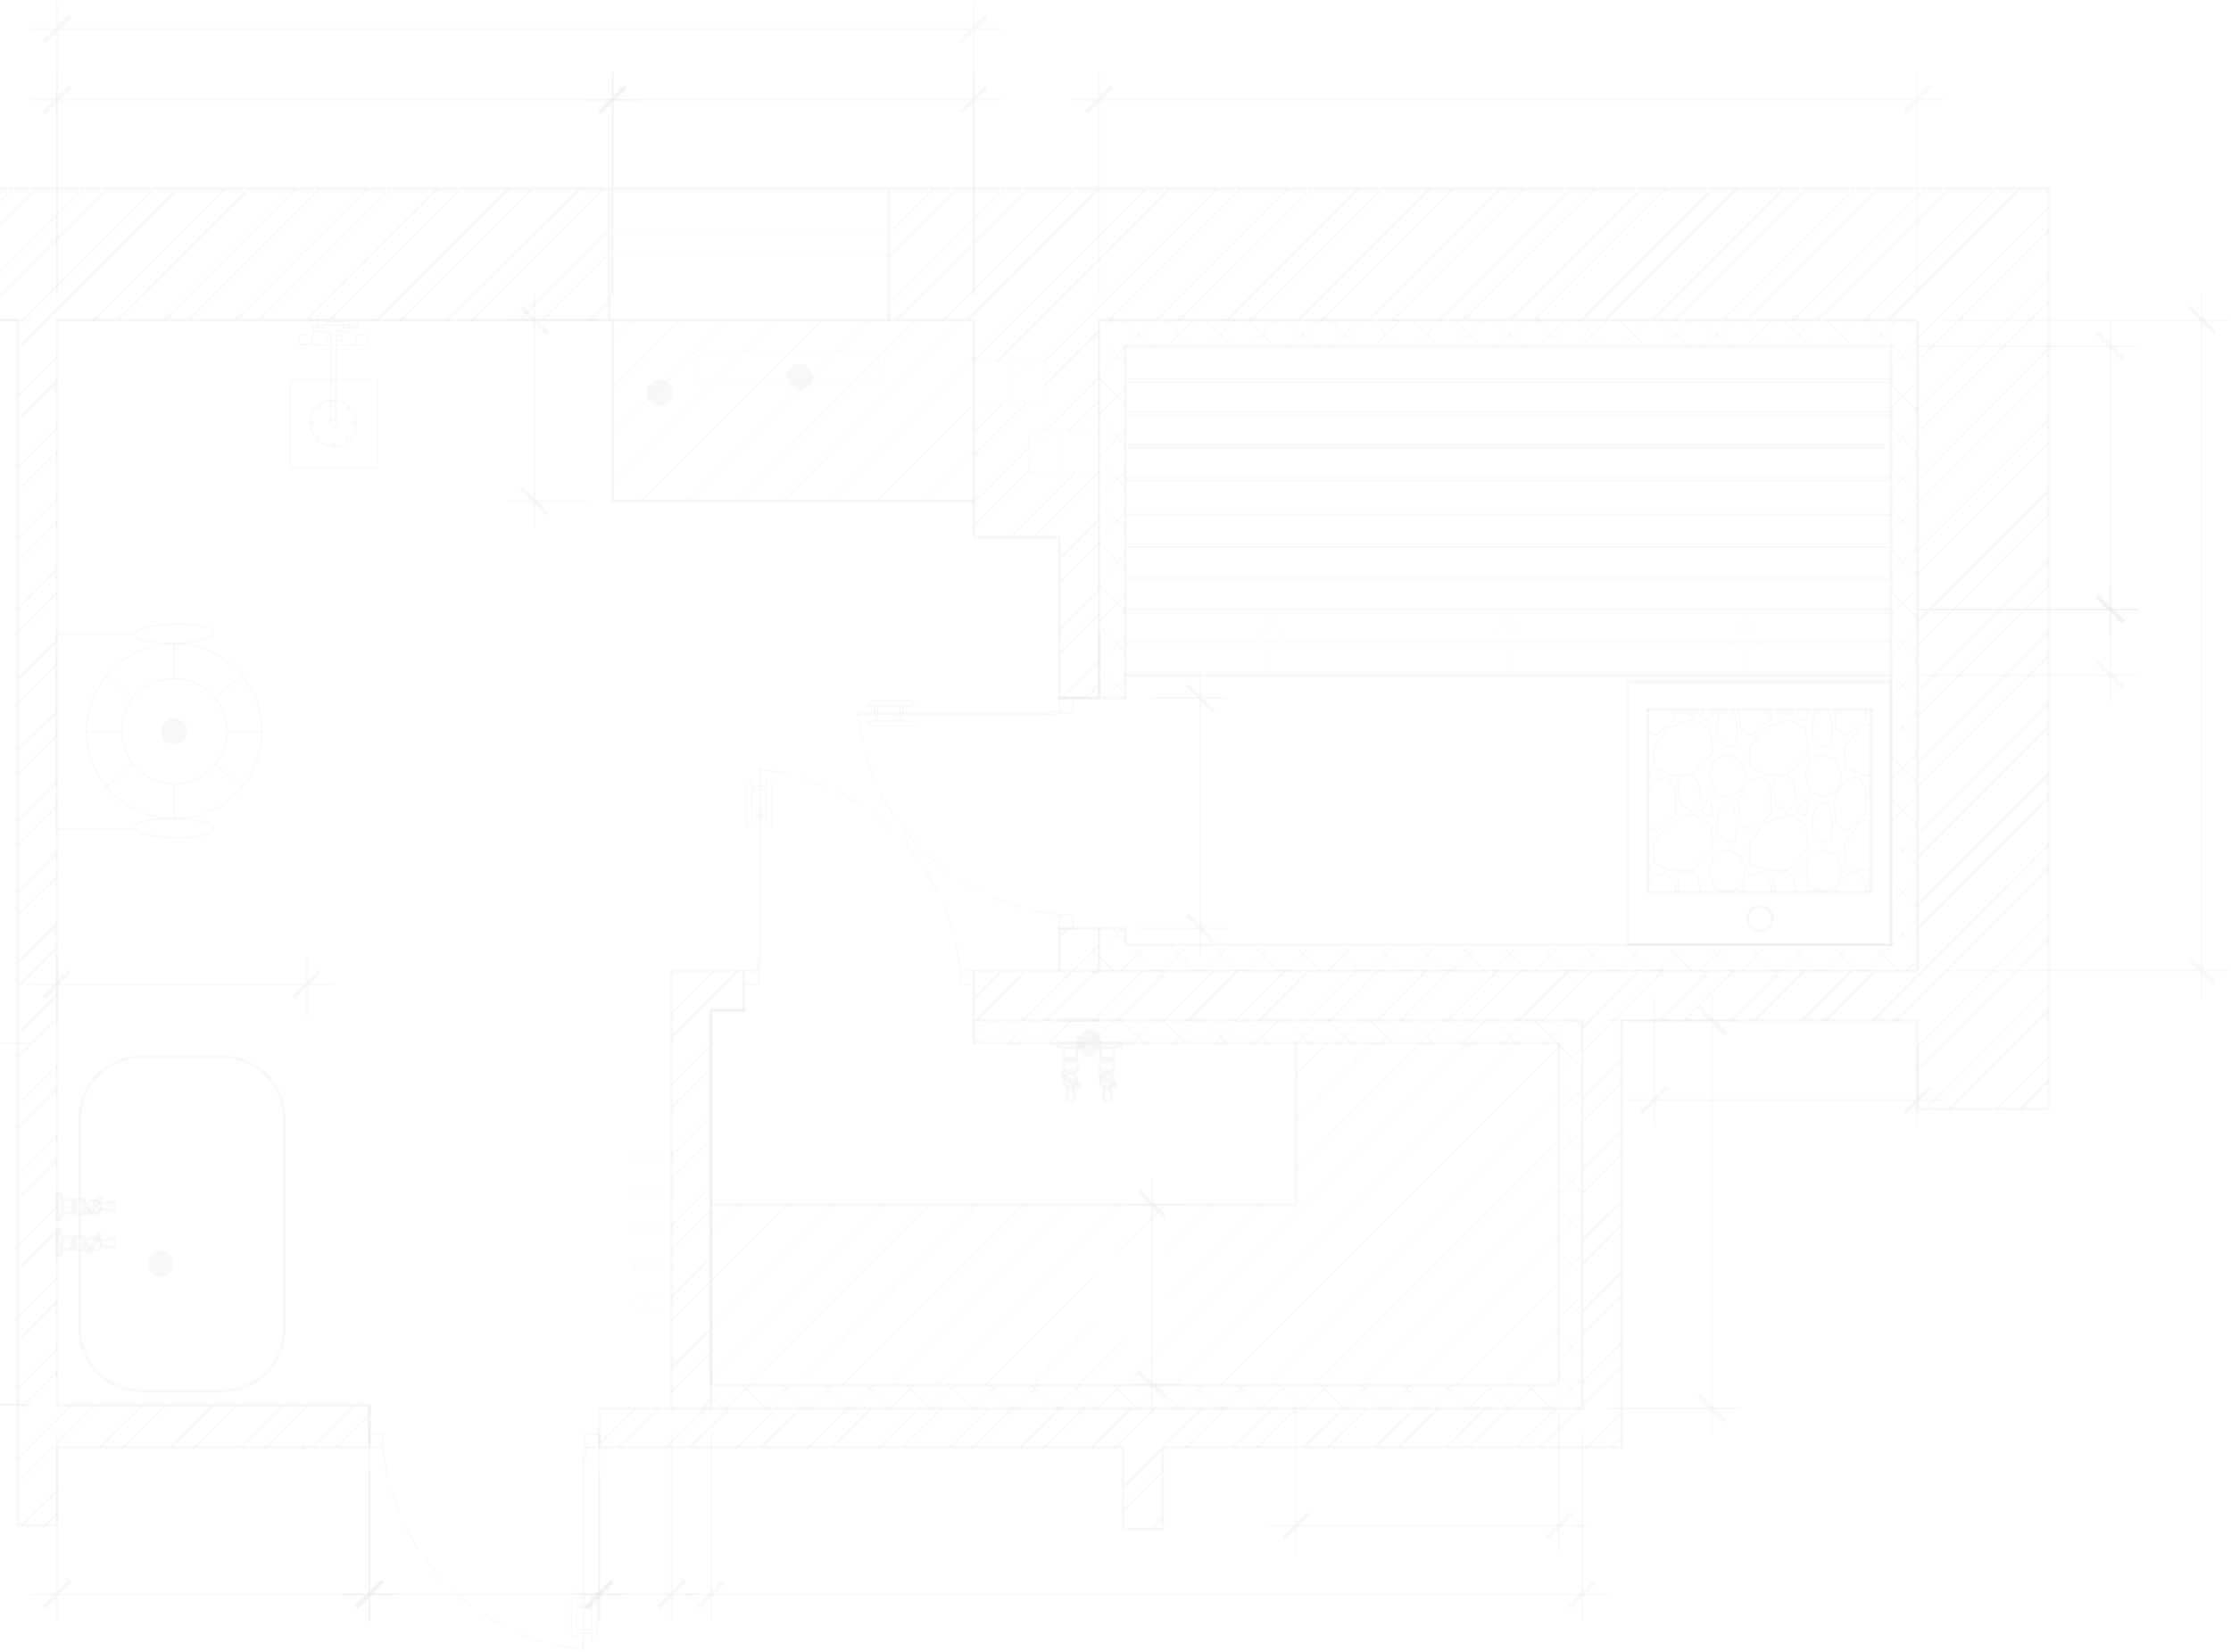 <svg width="871" height="645" viewBox="0 0 871 645" fill="none" xmlns="http://www.w3.org/2000/svg">
<g opacity="0.1">
<path d="M413.651 246.864V209.704H380.186V124.954M380.186 124.954H22.278V548.489H118.546M380.186 124.954H346.938M413.651 272.506H429.08V124.954H748.525V378.988H429.08V362.472H413.651M413.651 398.328H429.08H617.705V549.793H429.08H413.651" stroke="#0B0504" stroke-opacity="0.3" stroke-width="0.12" stroke-linecap="round" stroke-linejoin="round"/>
<path d="M413.651 272.506H429.08V124.954H748.524V378.988H429.08V362.472H413.651M413.651 398.328H429.08H617.704V549.793H429.08H413.651" stroke="#0B0504" stroke-opacity="0.3" stroke-width="1.08" stroke-linecap="round" stroke-linejoin="round"/>
<path d="M-49 99.963L-22.706 73.669M-46.392 124.954L4.893 73.669M-18.794 124.954L32.708 73.669M6.848 127.127L60.306 73.669M6.848 154.725L22.277 139.296M36.62 124.954L87.905 73.669M6.848 182.323L22.277 167.112M64.218 124.954L115.503 73.669M6.848 210.139L22.277 194.71M92.034 124.954L143.318 73.669M6.848 237.737L22.277 222.308M119.632 124.954L170.917 73.669M6.848 265.335L22.277 249.906M147.23 124.954L198.515 73.669M6.848 292.934L22.277 277.722M174.828 124.954L226.331 73.669M6.848 320.749L22.277 305.32M202.644 124.954L237.848 89.75M6.848 348.347L22.277 332.919M230.242 124.954L237.848 117.348M6.848 375.946L22.277 360.517M6.848 403.761L22.277 388.332M6.848 431.359L22.277 415.931M346.937 91.271L364.539 73.669M6.848 458.958L22.277 443.529M346.937 118.869L392.137 73.669M6.848 486.556L22.277 471.127M368.451 124.954L419.736 73.669M6.848 514.372L22.277 498.943M380.185 140.817L447.551 73.669M6.848 541.97L22.277 526.541M407.784 141.035L475.149 73.669M380.185 168.633L391.703 157.116M6.848 569.568L27.927 548.489M451.463 124.954L502.748 73.669M380.185 196.231L401.482 174.935M408.218 168.198L429.08 147.337M8.587 595.428L22.277 581.955M479.061 124.954L530.346 73.669M39.01 565.005L55.743 548.489M394.528 209.704L419.736 184.496M66.608 565.005L83.341 548.489M506.876 124.954L558.161 73.669M413.651 218.179L429.08 202.75M94.207 565.005L110.939 548.489M534.475 124.954L585.76 73.669M413.651 245.778L429.08 230.349M122.022 565.005L138.538 548.489M562.073 124.954L613.358 73.669M414.52 272.507L429.08 257.947M589.671 124.954L640.956 73.669M617.487 124.954L668.772 73.669M380.185 389.853L390.182 379.857M645.085 124.954L696.37 73.669M233.936 563.701L248.061 549.793M672.683 124.954L723.968 73.669M399.309 398.329L429.08 368.774M260.231 565.005L275.66 549.793M700.282 124.954L751.784 73.669M427.124 398.329L446.247 378.988M287.829 565.005L303.258 549.793M728.097 124.954L779.382 73.669M454.722 398.329L473.846 378.988M315.645 565.005L330.856 549.793M748.524 132.125L799.809 80.84M482.321 398.329L501.661 378.988M343.243 565.005L358.672 549.793M748.524 159.723L799.809 108.438M509.919 398.329L529.259 378.988M370.841 565.005L386.27 549.793M748.524 187.539L799.809 136.037M537.734 398.329L556.858 378.988M398.439 565.005L413.868 549.793M748.524 215.137L799.809 163.852M565.333 398.329L584.673 378.988M426.255 565.005L441.466 549.793M748.524 242.735L799.809 191.45M592.931 398.329L612.271 378.988M438.424 580.651L453.853 565.222M748.524 270.334L799.809 219.049M453.853 565.005L469.282 549.793M617.704 401.371L639.87 378.988M449.724 596.949L453.853 592.82M748.524 298.149L799.809 246.647M481.451 565.005L496.88 549.793M648.345 398.329L667.468 378.988M617.704 428.969L633.133 413.54M509.05 565.005L524.479 549.793M748.524 325.747L799.809 274.462M617.704 456.567L633.133 441.138M675.943 398.329L695.283 378.988M536.865 565.005L552.294 549.793M748.524 353.346L799.809 302.061M617.704 484.166L633.133 468.954M703.541 398.329L722.882 378.988M564.463 565.005L579.892 549.793M731.357 398.329L799.809 329.659M617.704 511.981L633.133 496.552M592.062 565.005L607.491 549.793M748.524 408.759L799.809 357.257M617.704 539.579L633.133 524.15M619.66 565.005L633.133 551.749M752.001 432.881L799.809 385.073M779.599 432.881L799.809 412.671M-49 81.492L-41.177 73.669M-49 109.09L-13.361 73.669M-37.048 124.954L14.237 73.669M-9.45 124.954L41.835 73.669M6.848 136.254L69.433 73.669M6.848 164.069L22.277 148.64M45.747 124.954L97.249 73.669M6.848 191.668L22.277 176.239M73.562 124.954L124.847 73.669M6.848 219.266L22.277 203.837M101.161 124.954L152.445 73.669M6.848 246.864L22.277 231.652M128.759 124.954L180.044 73.669M6.848 274.68L22.277 259.251M156.357 124.954L207.859 73.669M6.848 302.278L22.277 286.849M184.173 124.954L235.458 73.669M6.848 329.876L22.277 314.447M211.771 124.954L237.848 98.877M6.848 357.474L22.277 342.263M6.848 385.29L22.277 369.861M6.848 412.888L22.277 397.459M6.848 440.486L22.277 425.058M346.937 100.398L373.666 73.669M6.848 468.085L22.277 452.873M349.979 124.954L401.482 73.669M6.848 495.9L22.277 480.471M377.795 124.954L429.08 73.669M6.848 523.499L22.277 508.07M389.312 141.035L456.678 73.669M6.848 551.097L22.277 535.668M432.991 124.954L484.276 73.669M380.185 177.76L400.83 157.116M407.784 150.379L429.08 129.083M6.848 578.912L37.272 548.489M460.59 124.954L512.092 73.669M380.185 205.358L401.482 184.062M417.345 168.198L429.08 156.681M17.714 595.428L22.277 591.082M488.405 124.954L539.69 73.669M48.137 565.005L64.87 548.489M403.655 209.704L428.863 184.496M75.953 565.005L92.468 548.489M516.003 124.954L567.288 73.669M413.651 227.306L429.08 211.877M103.551 565.005L120.284 548.489M543.602 124.954L594.887 73.669M413.651 255.122L429.08 239.693M131.149 565.005L144.188 552.183M571.2 124.954L622.702 73.669M423.647 272.507L429.08 267.291M599.016 124.954L650.3 73.669M626.614 124.954L677.899 73.669M381.055 398.329L399.743 379.64M654.212 124.954L705.497 73.669M413.651 365.732L416.911 362.473M241.759 565.005L257.188 549.793M682.028 124.954L733.313 73.669M408.653 398.329L429.08 377.901M269.358 565.005L284.787 549.793M709.626 124.954L760.911 73.669M436.251 398.329L455.592 378.988M297.173 565.005L312.602 549.793M737.224 124.954L788.509 73.669M463.849 398.329L483.19 378.988M324.772 565.005L340.2 549.793M748.524 141.252L799.809 89.967M491.665 398.329L510.788 378.988M352.37 565.005L367.799 549.793M748.524 169.067L799.809 117.783M519.263 398.329L538.386 378.988M379.968 565.005L395.397 549.793M748.524 196.666L799.809 145.381M546.861 398.329L566.202 378.988M407.784 565.005L423.213 549.793M748.524 224.264L799.809 172.979M574.46 398.329L593.8 378.988M435.382 565.005L450.811 549.793M748.524 252.08L799.809 200.577M602.275 398.329L621.398 378.988M438.424 589.778L453.853 574.349M748.524 279.678L799.809 228.393M462.98 565.005L478.409 549.793M617.704 410.498L648.997 378.988M490.796 565.005L506.007 549.793M748.524 307.276L799.809 255.991M617.704 438.096L633.133 422.667M657.472 398.329L676.812 378.988M518.394 565.005L533.823 549.793M748.524 334.874L799.809 283.589M617.704 465.912L633.133 450.483M685.07 398.329L704.41 378.988M545.992 565.005L561.421 549.793M748.524 362.69L799.809 311.188M617.704 493.51L633.133 478.081M712.885 398.329L732.009 378.988M573.59 565.005L589.019 549.793M740.484 398.329L799.809 339.003M617.704 521.108L633.133 505.679M601.406 565.005L616.618 549.793M748.524 417.886L799.809 366.601M617.704 548.706L633.133 533.495M629.004 565.005L633.133 561.093M761.128 432.881L799.809 394.2M788.944 432.881L799.809 421.798" stroke="#0B0504" stroke-opacity="0.3" stroke-width="0.72" stroke-linecap="round" stroke-linejoin="round"/>
<path d="M239.151 132.994L246.974 124.954M239.151 151.465L265.446 124.954M239.151 169.719L283.917 124.954M239.151 188.191L302.388 124.954M250.234 195.579L320.86 124.954M268.705 195.579L339.331 124.954M287.177 195.579L357.585 124.954M305.648 195.579L376.056 124.954M323.902 195.579L380.185 139.296M342.373 195.579L380.185 157.767M360.844 195.579L380.185 176.239M379.316 195.579L380.185 194.71" stroke="#0B0504" stroke-opacity="0.3" stroke-width="0.48" stroke-linecap="round" stroke-linejoin="round"/>
<path d="M413.651 246.864V209.704H380.186V124.954H22.278V548.489H118.546" stroke="#0B0504" stroke-opacity="0.3" stroke-width="1.08" stroke-linecap="round" stroke-linejoin="round"/>
<path d="M380.185 404.413L386.27 398.328M393.441 407.238L402.351 398.328M409.522 407.238L418.432 398.328M283.265 549.793L292.175 540.666M425.603 407.238L434.73 398.328M299.346 549.793L308.473 540.666M441.901 407.238L450.811 398.328M315.427 549.793L324.554 540.666M457.982 407.238L466.891 398.328M331.725 549.793L340.635 540.666M474.063 407.238L482.972 398.328M347.806 549.793L356.716 540.666M490.143 407.238L499.27 398.328M363.887 549.793L372.797 540.666M506.442 407.238L515.351 398.328M379.968 549.793L384.531 545.229L389.095 540.666M522.523 407.238L531.432 398.328M396.266 549.793L405.176 540.666M538.603 407.238L547.513 398.328M412.347 549.793L421.257 540.666M554.684 407.238L563.811 398.328M428.428 549.793L437.337 540.666M570.982 407.238L579.892 398.328M444.509 549.793L453.636 540.666M587.063 407.238L595.973 398.328M460.807 549.793L469.716 540.666M603.144 407.238L612.054 398.328M476.888 549.793L485.797 540.666M608.577 417.886L617.704 408.976M492.969 549.793L501.878 540.666M608.577 433.967L617.704 425.057M509.049 549.793L518.176 540.666M608.577 450.265L617.704 441.138M525.348 549.793L534.257 540.666M608.577 466.346L617.704 457.219M541.428 549.793L550.338 540.666M608.577 482.427L617.704 473.517M557.509 549.793L566.419 540.666M608.577 498.508L617.704 489.598M573.59 549.793L582.717 540.666M608.577 514.806L617.704 505.679M589.671 549.793L598.798 540.666M608.577 530.887L617.704 521.76M605.969 549.793L617.704 538.058M282.613 549.793L277.615 544.577M298.912 549.793L289.785 540.666M314.992 549.793L305.865 540.666M331.073 549.793L322.164 540.666M347.154 549.793L338.244 540.666M363.452 549.793L354.325 540.666M379.533 549.793L370.406 540.666M395.614 549.793L386.704 540.666M411.695 549.793L402.785 540.666M427.776 549.793L418.866 540.666M444.074 549.793L434.947 540.666M460.155 549.793L451.245 540.666M476.236 549.793L467.326 540.666M492.317 549.793L483.407 540.666M508.615 549.793L499.488 540.666M524.696 549.793L515.786 540.666M382.141 407.238L380.185 405.282M540.777 549.793L531.867 540.666M398.439 407.238L389.312 398.328M556.857 549.793L547.948 540.666M414.52 407.238L405.61 398.328M573.156 549.793L564.029 540.666M430.601 407.238L421.691 398.328M589.236 549.793L580.327 540.666M446.682 407.238L437.772 398.328M605.317 549.793L596.408 540.666M462.98 407.238L453.853 398.328M617.704 545.881L608.577 536.971M479.061 407.238L470.151 398.328M617.704 529.8L608.577 520.673M495.142 407.238L486.232 398.328M617.704 513.719L608.577 504.592M511.222 407.238L502.313 398.328M617.704 497.421L608.577 488.512M527.521 407.238L518.394 398.328M617.704 481.34L608.577 472.431M543.602 407.238L534.692 398.328M617.704 465.26L608.577 456.133M559.682 407.238L550.773 398.328M617.704 449.179L608.577 440.052M575.763 407.238L566.854 398.328M617.704 432.88L608.577 423.971M592.061 407.238L582.934 398.328M617.704 416.8L608.577 407.89M608.142 407.238L599.015 398.328M617.704 400.719L615.314 398.328" stroke="#0B0504" stroke-opacity="0.3" stroke-width="0.48" stroke-linecap="round" stroke-linejoin="round"/>
<path d="M262.186 395.721L278.702 378.988M262.186 423.319L277.615 407.89M262.186 450.917L277.615 435.488M262.186 478.515L277.615 463.086M262.186 506.331L277.615 490.902M262.186 533.929L277.615 518.5M274.138 549.793L277.615 546.098M262.186 404.848L288.046 378.988M262.186 432.446L277.615 417.017M262.186 460.044L277.615 444.832M262.186 487.86L277.615 472.431M262.186 515.458L277.615 500.029M262.186 543.056L277.615 527.627" stroke="#0B0504" stroke-opacity="0.3" stroke-width="0.72" stroke-linecap="round" stroke-linejoin="round"/>
<path d="M413.651 549.793H233.936V565.005H438.424V596.949H453.853V565.005H633.133V549.793V398.329H748.524V432.881H799.809V73.669H748.524H-49V124.954H6.848V595.428H22.277V565.005H118.545M413.651 378.988V362.473M144.188 548.489V563.918M237.848 73.669V124.954M346.937 73.669V124.954" stroke="#0B0504" stroke-opacity="0.3" stroke-width="1.08" stroke-linecap="round" stroke-linejoin="round"/>
<path d="M12.064 124.953H-40.09M12.064 548.489H-40.09M-29.876 114.74V558.702" stroke="#0B0504" stroke-opacity="0.3" stroke-width="0.6" stroke-linecap="round" stroke-linejoin="round"/>
<path d="M22.277 114.74V28.685M239.152 114.74V28.685M12.064 38.899H249.365" stroke="#0B0504" stroke-opacity="0.3" stroke-width="0.6" stroke-linecap="round" stroke-linejoin="round"/>
<path d="M27.928 34.336L26.841 33.249L17.715 44.549L27.928 34.336ZM26.841 33.249L17.715 44.549L16.628 43.463L26.841 33.249Z" fill="#0B0504" fill-opacity="0.3"/>
<path d="M233.501 43.463L234.588 44.549L243.715 33.249L233.501 43.463ZM234.588 44.549L243.715 33.249L244.802 34.336L234.588 44.549Z" fill="#0B0504" fill-opacity="0.3"/>
<path d="M239.152 114.74V28.685M380.185 114.74V28.685M228.938 38.899H390.616" stroke="#0B0504" stroke-opacity="0.3" stroke-width="0.6" stroke-linecap="round" stroke-linejoin="round"/>
<path d="M244.802 34.336L243.715 33.249L234.588 44.549L244.802 34.336ZM243.715 33.249L234.588 44.549L233.501 43.463L243.715 33.249Z" fill="#0B0504" fill-opacity="0.3"/>
<path d="M374.535 43.463L375.621 44.549L384.748 33.249L374.535 43.463ZM375.621 44.549L384.748 33.249L385.835 34.336L375.621 44.549Z" fill="#0B0504" fill-opacity="0.3"/>
<path d="M22.277 558.702V632.805M144.188 558.702V632.805M12.064 622.374H154.401" stroke="#0B0504" stroke-opacity="0.3" stroke-width="0.6" stroke-linecap="round" stroke-linejoin="round"/>
<path d="M27.928 617.81L26.841 616.724L17.715 628.241L27.928 617.81ZM26.841 616.724L17.715 628.241L16.628 626.937L26.841 616.724Z" fill="#0B0504" fill-opacity="0.3"/>
<path d="M138.538 626.937L139.625 628.241L148.752 616.724L138.538 626.937ZM139.625 628.241L148.752 616.724L149.838 617.81L139.625 628.241Z" fill="#0B0504" fill-opacity="0.3"/>
<path d="M144.188 574.131V632.805M233.936 575.435V632.805M133.974 622.374H244.15" stroke="#0B0504" stroke-opacity="0.3" stroke-width="0.6" stroke-linecap="round" stroke-linejoin="round"/>
<path d="M149.838 617.81L148.752 616.724L139.625 628.241L149.838 617.81ZM148.752 616.724L139.625 628.241L138.538 626.937L148.752 616.724Z" fill="#0B0504" fill-opacity="0.3"/>
<path d="M228.286 626.937L229.373 628.241L238.5 616.724L228.286 626.937ZM229.373 628.241L238.5 616.724L239.586 617.81L229.373 628.241Z" fill="#0B0504" fill-opacity="0.3"/>
<path d="M277.616 558.702V632.805M617.704 560.006V632.805M267.402 622.374H627.918" stroke="#0B0504" stroke-opacity="0.3" stroke-width="0.6" stroke-linecap="round" stroke-linejoin="round"/>
<path d="M283.266 617.81L282.179 616.724L273.052 628.241L283.266 617.81ZM282.179 616.724L273.052 628.241L271.966 626.937L282.179 616.724Z" fill="#0B0504" fill-opacity="0.3"/>
<path d="M612.054 626.937L613.141 628.241L622.268 616.724L612.054 626.937ZM613.141 628.241L622.268 616.724L623.354 617.81L613.141 628.241Z" fill="#0B0504" fill-opacity="0.3"/>
<path d="M429.081 114.74V28.685M748.525 114.74V28.685M418.65 38.899H758.739" stroke="#0B0504" stroke-opacity="0.3" stroke-width="0.6" stroke-linecap="round" stroke-linejoin="round"/>
<path d="M434.731 34.336L433.644 33.249L424.517 44.549L434.731 34.336ZM433.644 33.249L424.517 44.549L423.431 43.463L433.644 33.249Z" fill="#0B0504" fill-opacity="0.3"/>
<path d="M742.875 43.463L743.962 44.549L753.089 33.249L742.875 43.463ZM743.962 44.549L753.089 33.249L754.175 34.336L743.962 44.549Z" fill="#0B0504" fill-opacity="0.3"/>
<path d="M380.186 114.74V1.087M22.277 114.74V1.087M390.616 11.301H12.064" stroke="#0B0504" stroke-opacity="0.3" stroke-width="0.6" stroke-linecap="round" stroke-linejoin="round"/>
<path d="M374.536 15.864L375.623 16.95L384.75 5.65L374.536 15.864ZM375.623 16.95L384.75 5.65L385.836 6.737L375.623 16.95Z" fill="#0B0504" fill-opacity="0.3"/>
<path d="M27.928 6.737L26.841 5.651L17.715 16.951L27.928 6.737ZM26.841 5.651L17.715 16.951L16.628 15.864L26.841 5.651Z" fill="#0B0504" fill-opacity="0.3"/>
<path d="M758.738 124.954H870M758.738 378.988H870M859.569 114.74V389.419" stroke="#0B0504" stroke-opacity="0.3" stroke-width="0.6" stroke-linecap="round" stroke-linejoin="round"/>
<path d="M864.35 130.604L865.436 129.517L853.919 120.39L864.35 130.604ZM865.436 129.517L853.919 120.39L855.005 119.304L865.436 129.517Z" fill="#0B0504" fill-opacity="0.3"/>
<path d="M855.005 373.338L853.919 374.424L865.436 383.551L855.005 373.338ZM853.919 374.424L865.436 383.551L864.35 384.638L853.919 374.424Z" fill="#0B0504" fill-opacity="0.3"/>
<path d="M645.954 389.419V439.618M748.524 408.542V439.618M635.523 429.404H758.738" stroke="#0B0504" stroke-opacity="0.3" stroke-width="0.6" stroke-linecap="round" stroke-linejoin="round"/>
<path d="M651.605 424.84L650.518 423.754L641.174 435.054L651.605 424.84ZM650.518 423.754L641.174 435.054L640.087 433.967L650.518 423.754Z" fill="#0B0504" fill-opacity="0.3"/>
<path d="M742.875 433.968L743.962 435.054L753.089 423.754L742.875 433.968ZM743.962 435.054L753.089 423.754L754.175 424.841L743.962 435.054Z" fill="#0B0504" fill-opacity="0.3"/>
<path d="M237.848 99.311H346.937M237.848 89.967H346.937M738.311 368.774V266.204H635.524V368.774H738.311Z" stroke="#0B0504" stroke-opacity="0.3" stroke-width="0.12" stroke-linecap="round" stroke-linejoin="round"/>
<path d="M627.917 398.328H678.767M627.917 549.793H678.767M668.336 388.115V560.006" stroke="#0B0504" stroke-opacity="0.3" stroke-width="0.6" stroke-linecap="round" stroke-linejoin="round"/>
<path d="M672.901 403.978L673.987 402.892L662.687 393.765L672.901 403.978ZM673.987 402.892L662.687 393.765L663.774 392.678L673.987 402.892Z" fill="#0B0504" fill-opacity="0.3"/>
<path d="M663.775 544.143L662.688 545.23L673.988 554.357L663.775 544.143ZM662.688 545.23L673.988 554.357L672.902 555.443L662.688 545.23Z" fill="#0B0504" fill-opacity="0.3"/>
<path d="M413.651 246.863V272.506" stroke="#0B0504" stroke-opacity="0.3" stroke-width="1.08" stroke-linecap="round" stroke-linejoin="round"/>
<path d="M429.08 129.734L433.644 124.953M429.08 145.815L439.294 135.601M439.511 135.167L449.942 124.953M429.08 161.896L439.294 151.682M455.809 135.167L466.023 124.953M429.08 178.194L439.294 167.763M471.89 135.167L482.103 124.953M429.08 194.275L439.294 184.061M487.971 135.167L498.184 124.953M429.08 210.355L439.294 200.142M504.052 135.167L514.483 124.953M429.08 226.436L439.294 216.223M520.35 135.167L530.563 124.953M429.08 242.735L439.294 232.304M536.431 135.167L546.644 124.953M429.08 258.815L439.294 248.602M552.512 135.167L562.725 124.953M431.47 272.506L439.294 264.683M568.592 135.167L579.023 124.953M584.891 135.167L595.104 124.953M600.972 135.167L611.185 124.953M617.052 135.167L627.266 124.953M633.133 135.167L643.564 124.953M649.431 135.167L659.645 124.953M429.08 371.599L438.424 362.472M665.512 135.167L675.726 124.953M437.772 378.987L447.986 368.774M681.593 135.167L691.807 124.953M453.853 378.987L464.284 368.774M697.674 135.167L707.888 124.953M470.151 378.987L480.365 368.774M713.755 135.167L724.186 124.953M486.232 378.987L496.446 368.774M730.053 135.167L740.267 124.953M502.313 378.987L512.527 368.774M738.311 143.207L748.524 132.776M518.394 378.987L528.608 368.774M738.311 159.288L748.524 149.074M534.475 378.987L544.906 368.774M738.311 175.369L748.524 165.155M550.773 378.987L560.987 368.774M738.311 191.45L748.524 181.236M566.854 378.987L577.068 368.774M738.311 207.748L748.524 197.317M582.935 378.987L593.148 368.774M738.311 223.829L748.524 213.615M599.016 378.987L609.447 368.774M738.311 239.91L748.524 229.696M615.314 378.987L625.527 368.774M738.311 255.99L748.524 245.777M631.395 378.987L641.608 368.774M738.311 272.071L748.524 261.858M647.476 378.987L657.689 368.774M738.311 288.369L748.524 277.939M663.557 378.987L673.987 368.774M738.311 304.45L748.524 294.237M679.855 378.987L690.068 368.774M738.311 320.531L748.524 310.318M695.936 378.987L706.149 368.774M738.311 336.612L748.524 326.399M712.016 378.987L722.23 368.774M738.311 352.91L748.524 342.479M728.097 378.987L748.524 358.778M744.395 378.987L748.524 374.858M434.73 378.987L429.08 373.337M450.811 378.987L440.597 368.774M439.294 367.47L434.078 362.472M466.892 378.987L456.678 368.774M482.973 378.987L472.759 368.774M499.271 378.987L488.84 368.774M515.352 378.987L505.138 368.774M531.433 378.987L521.219 368.774M547.513 378.987L537.3 368.774M439.294 270.767L429.08 260.554M563.812 378.987L553.381 368.774M439.294 254.687L429.08 244.256M579.893 378.987L569.679 368.774M439.294 238.388L429.08 228.175M595.973 378.987L585.76 368.774M439.294 222.307L429.08 212.094M612.054 378.987L601.841 368.774M439.294 206.227L429.08 196.013M628.352 378.987L617.922 368.774M439.294 190.146L429.08 179.715M644.433 378.987L634.22 368.774M439.294 173.848L429.08 163.634M660.514 378.987L650.301 368.774M439.294 157.767L429.08 147.553M676.595 378.987L666.382 368.774M439.294 141.686L429.08 131.472M692.893 378.987L682.462 368.774M449.073 135.167L438.642 124.953M708.974 378.987L698.761 368.774M465.153 135.167L454.94 124.953M725.055 378.987L714.841 368.774M481.234 135.167L471.021 124.953M741.136 378.987L730.922 368.774M497.315 135.167L487.102 124.953M748.524 370.295L738.311 360.081M513.613 135.167L503.182 124.953M748.524 354.214L738.311 343.783M529.694 135.167L519.481 124.953M748.524 337.916L738.311 327.702M545.775 135.167L535.562 124.953M748.524 321.835L738.311 311.621M561.856 135.167L551.642 124.953M748.524 305.754L738.311 295.541M578.154 135.167L567.723 124.953M748.524 289.673L738.311 279.242M594.235 135.167L584.021 124.953M748.524 273.375L738.311 263.162M610.316 135.167L600.102 124.953M748.524 257.294L738.311 247.081M626.397 135.167L616.183 124.953M748.524 241.213L738.311 231M642.478 135.167L632.264 124.953M748.524 225.132L738.311 214.702M658.776 135.167L648.345 124.953M748.524 208.834L738.311 198.621M674.857 135.167L664.643 124.953M748.524 192.753L738.311 182.54M690.937 135.167L680.724 124.953M748.524 176.673L738.311 166.459M707.018 135.167L696.805 124.953M748.524 160.592L738.311 150.161M723.317 135.167L712.886 124.953M748.524 144.294L729.184 124.953M748.524 128.213L745.265 124.953" stroke="#0B0504" stroke-opacity="0.3" stroke-width="0.48" stroke-linecap="round" stroke-linejoin="round"/>
<path d="M413.651 272.506H439.293M429.08 272.506V246.863" stroke="#0B0504" stroke-opacity="0.3" stroke-width="1.08" stroke-linecap="round" stroke-linejoin="round"/>
<path d="M506.007 407.238V470.258H277.615" stroke="#0B0504" stroke-opacity="0.3" stroke-width="1.08" stroke-linecap="round" stroke-linejoin="round"/>
<path d="M429.079 378.988H413.65H380.185V398.328H413.65H429.079M262.186 549.792V378.988H277.615H290.436V394.417H277.615V549.792" stroke="#0B0504" stroke-opacity="0.3" stroke-width="1.08" stroke-linecap="round" stroke-linejoin="round"/>
<path d="M380.185 195.579H239.151V124.953" stroke="#0B0504" stroke-opacity="0.3" stroke-width="1.08" stroke-linecap="round" stroke-linejoin="round"/>
<path d="M118.546 548.489H144.188V565.004H118.546" stroke="#0B0504" stroke-opacity="0.3" stroke-width="1.08" stroke-linecap="round" stroke-linejoin="round"/>
<path d="M429.08 272.506V124.953H748.524V378.987H429.08V362.472" stroke="#0B0504" stroke-opacity="0.3" stroke-width="0.12" stroke-linecap="round" stroke-linejoin="round"/>
<path d="M439.293 272.506V135.167H738.31V368.774H439.293V362.472H429.08M290.436 394.417H277.615V540.666H608.577V407.238H380.185" stroke="#0B0504" stroke-opacity="0.3" stroke-width="1.08" stroke-linecap="round" stroke-linejoin="round"/>
<path d="M461.024 470.257H439.511M461.024 540.665H439.511M449.724 459.826V551.096" stroke="#0B0504" stroke-opacity="0.3" stroke-width="0.6" stroke-linecap="round" stroke-linejoin="round"/>
<path d="M454.506 475.907L455.592 474.82L444.075 465.476L454.506 475.907ZM455.592 474.82L444.075 465.476L445.161 464.39L455.592 474.82Z" fill="#0B0504" fill-opacity="0.3"/>
<path d="M445.16 535.016L444.074 536.103L455.591 545.23L445.16 535.016ZM444.074 536.103L455.591 545.23L454.505 546.316L444.074 536.103Z" fill="#0B0504" fill-opacity="0.3"/>
<path d="M506.006 551.097V605.859M608.576 551.097V605.859M495.793 595.645H619.007" stroke="#0B0504" stroke-opacity="0.3" stroke-width="0.6" stroke-linecap="round" stroke-linejoin="round"/>
<path d="M511.657 591.081L510.57 589.995L501.443 601.295L511.657 591.081ZM510.57 589.995L501.443 601.295L500.357 600.208L510.57 589.995Z" fill="#0B0504" fill-opacity="0.3"/>
<path d="M602.927 600.208L604.014 601.295L613.141 589.995L602.927 600.208ZM604.014 601.295L613.141 589.995L614.227 591.081L604.014 601.295Z" fill="#0B0504" fill-opacity="0.3"/>
<path d="M420.387 408.977L423.212 408.325V407.239H412.781V408.325L415.388 408.977M420.387 408.977H415.388M420.387 408.977V413.106H415.388V408.977M420.387 422.668V422.016V421.581V421.146L420.169 420.929V420.494L419.952 420.277L419.735 420.06L419.517 419.843L419.3 419.625L418.865 419.408L418.648 419.191H418.431H417.996H417.562H417.344H416.91L416.692 419.408M416.692 419.408L416.04 419.843M416.692 419.408V418.104M415.388 420.712L415.171 421.581V422.016V422.233L415.388 422.668V423.102L415.606 423.319L415.823 423.537L416.04 423.754L416.258 423.971L416.692 424.189L416.91 424.406H417.344H417.562H417.996H418.431H418.865L419.083 424.189L419.735 423.754M419.3 418.104V419.408M419.735 413.106V414.192H416.258V413.106H419.735ZM420.604 414.192V418.104H415.171V414.192H420.604Z" stroke="#0B0504" stroke-opacity="0.3" stroke-width="1.08" stroke-linecap="round" stroke-linejoin="round"/>
<path d="M419.083 424.188L419.734 429.838H416.258L416.909 424.405M414.736 419.19L421.69 423.536L421.038 424.405L414.302 420.059L414.736 419.19Z" stroke="#0B0504" stroke-opacity="0.3" stroke-width="1.08" stroke-linecap="round" stroke-linejoin="round"/>
<path d="M434.729 408.977L437.554 408.325V407.239H427.124V408.325L429.731 408.977M434.729 408.977H429.731M434.729 408.977V413.106H429.731V408.977M434.729 422.668V422.016V421.581V421.146V420.929L434.512 420.494L434.295 420.277L434.077 420.06L433.86 419.843L433.643 419.625L433.208 419.408L432.991 419.191H432.774H432.339H432.122H431.687H431.252L431.035 419.408M431.035 419.408L430.383 419.843M431.035 419.408V418.104M429.731 420.712L429.514 421.581V422.016V422.233L429.731 422.668V423.102L429.949 423.319L430.166 423.537L430.383 423.754L430.6 423.971L431.035 424.189L431.252 424.406H431.687H431.904H432.339H432.774H433.208L433.643 424.189L434.077 423.754M433.643 418.104V419.408M434.077 413.106V414.192H430.6V413.106H434.077ZM434.947 414.192V418.104H429.514V414.192H434.947Z" stroke="#0B0504" stroke-opacity="0.3" stroke-width="1.08" stroke-linecap="round" stroke-linejoin="round"/>
<path d="M433.425 424.188L434.077 429.838H430.6L431.252 424.405M429.296 419.19L436.033 423.536L435.381 424.405L428.645 420.059L429.296 419.19Z" stroke="#0B0504" stroke-opacity="0.3" stroke-width="1.08" stroke-linecap="round" stroke-linejoin="round"/>
<path d="M380.185 398.329V407.238" stroke="#0B0504" stroke-opacity="0.3" stroke-width="1.08" stroke-linecap="round" stroke-linejoin="round"/>
<path d="M426.689 402.457L424.516 402.24L425.168 407.238L426.689 402.457ZM424.516 402.24L425.168 407.238L422.778 402.675L424.516 402.24ZM425.168 407.238L422.778 402.675L421.256 403.979L425.168 407.238Z" fill="#0B0504" fill-opacity="0.3"/>
<path d="M421.256 403.978L420.17 405.934L425.168 407.238L421.256 403.978ZM420.17 405.934L425.168 407.238L419.953 407.89L420.17 405.934ZM425.168 407.238L419.953 407.89L420.605 409.845L425.168 407.238Z" fill="#0B0504" fill-opacity="0.3"/>
<path d="M420.604 409.846L421.908 411.367L425.168 407.238L420.604 409.846ZM421.908 411.367L425.168 407.238L423.647 412.236L421.908 411.367ZM425.168 407.238L423.647 412.236L425.603 412.454L425.168 407.238ZM425.603 412.454L427.558 411.802L425.168 407.238L425.603 412.454ZM427.558 411.802L425.168 407.238L429.08 410.498L427.558 411.802ZM425.168 407.238L429.08 410.498L430.166 408.759L425.168 407.238ZM430.166 408.759V406.804L425.168 407.238L430.166 408.759ZM430.166 406.804L425.168 407.238L429.731 404.848L430.166 406.804ZM425.168 407.238L429.731 404.848L428.428 403.327L425.168 407.238Z" fill="#0B0504" fill-opacity="0.3"/>
<path d="M428.428 403.326L426.689 402.457L425.168 407.238L428.428 403.326Z" fill="#0B0504" fill-opacity="0.3"/>
<path d="M66.608 490.033L65.086 488.946L62.913 493.51L66.608 490.033ZM65.086 488.946L62.913 493.51L63.131 488.294L65.086 488.946ZM62.913 493.51L63.131 488.294L61.175 488.729L62.913 493.51Z" fill="#0B0504" fill-opacity="0.3"/>
<path d="M61.175 488.729L59.437 489.598L62.914 493.51L61.175 488.729ZM59.437 489.598L62.914 493.51L58.133 491.337L59.437 489.598ZM62.914 493.51L58.133 491.337L57.698 493.292L62.914 493.51Z" fill="#0B0504" fill-opacity="0.3"/>
<path d="M57.698 493.293L57.916 495.248L62.914 493.51L57.698 493.293ZM57.916 495.248L62.914 493.51L59.002 496.987L57.916 495.248ZM62.914 493.51L59.002 496.987L60.741 498.073L62.914 493.51Z" fill="#0B0504" fill-opacity="0.3"/>
<path d="M60.741 498.073L62.48 498.725L62.914 493.51L60.741 498.073ZM62.48 498.725L62.914 493.51L64.653 498.291L62.48 498.725ZM62.914 493.51L64.653 498.291L66.391 497.204L62.914 493.51ZM66.391 497.204L67.478 495.683L62.914 493.51L66.391 497.204ZM67.478 495.683L62.914 493.51L67.912 493.727L67.478 495.683ZM62.914 493.51L67.912 493.727L67.695 491.771L62.914 493.51Z" fill="#0B0504" fill-opacity="0.3"/>
<path d="M67.694 491.771L66.608 490.033L62.914 493.51L67.694 491.771Z" fill="#0B0504" fill-opacity="0.3"/>
<path d="M54.983 412.67C41.842 412.67 31.188 423.324 31.188 436.466M31.188 436.574V519.152M31.188 519.043C31.188 532.185 41.842 542.839 54.983 542.839M54.875 543.056H87.036M87.145 542.839C100.287 542.839 110.94 532.185 110.94 519.043M110.94 519.152V436.574M110.94 436.466C110.94 423.324 100.287 412.67 87.145 412.67M87.036 412.67H54.875" stroke="#0B0504" stroke-opacity="0.3" stroke-width="1.08" stroke-linecap="round" stroke-linejoin="round"/>
<path d="M24.016 482.861L23.364 480.036H22.278V490.467H23.364L24.016 487.859M24.016 482.861V487.859M24.016 482.861H28.145V487.859H24.016M37.707 482.861H36.837H36.403H36.186L35.751 483.079H35.534L35.316 483.296L34.882 483.513L34.664 483.73L34.447 483.948M34.447 483.948V484.382L34.23 484.6V484.817L34.013 485.252V485.686L34.23 485.904V486.338L34.447 486.555L34.882 487.207M34.447 483.948H32.926M35.751 487.859L36.403 488.077H36.837H37.272H37.707L37.924 487.859L38.359 487.642L38.576 487.425L38.793 487.207L39.011 486.99L39.228 486.555V486.338L39.445 485.904V485.686V485.252V484.817L39.228 484.382L39.011 484.165L38.576 483.513M32.926 486.555H34.23M28.145 483.513H29.232V486.99H28.145V483.513ZM29.232 482.644H32.926V488.077H29.232V482.644Z" stroke="#0B0504" stroke-opacity="0.3" stroke-width="1.08" stroke-linecap="round" stroke-linejoin="round"/>
<path d="M39.228 484.165L44.878 483.513V486.99L39.228 486.338M34.013 488.511L38.359 481.558L39.445 482.209L35.099 488.946L34.013 488.511Z" stroke="#0B0504" stroke-opacity="0.3" stroke-width="1.08" stroke-linecap="round" stroke-linejoin="round"/>
<path d="M24.016 468.519L23.364 465.694H22.278V476.125H23.364L24.016 473.517M24.016 468.519V473.517M24.016 468.519H28.145V473.517H24.016M37.707 468.519H36.837H36.403H36.186L35.751 468.736H35.534L35.316 468.953L34.882 469.171L34.664 469.388L34.447 469.605M34.447 469.605V470.04L34.23 470.257V470.474L34.013 470.909V471.344L34.23 471.561V471.996L34.447 472.213L34.882 472.865M34.447 469.605H32.926M35.751 473.517L36.403 473.734H36.837H37.272L37.707 473.517H37.924L38.359 473.299L38.576 473.082L38.793 472.865L39.011 472.648L39.228 472.213V471.996L39.445 471.561V471.344V470.909V470.474L39.228 470.04L39.011 469.823L38.576 469.171M32.926 472.213H34.23M28.145 469.171H29.232V472.648H28.145V469.171ZM29.232 468.301H32.926V473.734H29.232V468.301Z" stroke="#0B0504" stroke-opacity="0.3" stroke-width="1.08" stroke-linecap="round" stroke-linejoin="round"/>
<path d="M39.228 469.823L44.878 469.171V472.648L39.228 471.996M34.013 473.952L38.359 467.215L39.445 467.867L35.099 474.604L34.013 473.952Z" stroke="#0B0504" stroke-opacity="0.3" stroke-width="1.08" stroke-linecap="round" stroke-linejoin="round"/>
<path d="M119.849 397.024V373.772M22.277 397.024V373.772M130.063 384.203H12.064" stroke="#0B0504" stroke-opacity="0.3" stroke-width="0.6" stroke-linecap="round" stroke-linejoin="round"/>
<path d="M113.982 388.766L115.068 389.853L124.413 378.553L113.982 388.766ZM115.068 389.853L124.413 378.553L125.499 379.64L115.068 389.853Z" fill="#0B0504" fill-opacity="0.3"/>
<path d="M27.928 379.64L26.841 378.554L17.715 389.854L27.928 379.64ZM26.841 378.554L17.715 389.854L16.628 388.767L26.841 378.554Z" fill="#0B0504" fill-opacity="0.3"/>
<path d="M12.064 407.238H-15.752M12.064 548.489H-15.752M-5.321 397.024V558.702" stroke="#0B0504" stroke-opacity="0.3" stroke-width="0.6" stroke-linecap="round" stroke-linejoin="round"/>
<path d="M-0.758 412.888L0.329 411.802L-10.971 402.675L-0.758 412.888ZM0.329 411.802L-10.971 402.675L-9.885 401.588L0.329 411.802Z" fill="#0B0504" fill-opacity="0.3"/>
<path d="M-9.885 542.839L-10.971 543.925L0.329 553.052L-9.885 542.839ZM-10.971 543.925L0.329 553.052L-0.758 554.139L-10.971 543.925Z" fill="#0B0504" fill-opacity="0.3"/>
<path d="M277.617 481.558L289.134 470.258M277.617 500.029L307.605 470.258M277.617 518.501L325.859 470.258M277.617 536.972L344.331 470.258M292.176 540.666L362.802 470.258M310.648 540.666L381.273 470.258M329.119 540.666L399.744 470.258M347.59 540.666L418.216 470.258M366.061 540.666L417.781 488.947L436.47 470.258M384.533 540.666L410.175 515.024L426.691 498.508M506.008 419.191L517.96 407.239M436.47 488.512L454.941 470.258M402.787 540.666L426.691 516.98M506.008 437.662L536.214 407.239M454.941 488.729L473.412 470.258M421.258 540.666L438.208 523.716M506.008 456.133L554.686 407.239M454.941 507.201L491.883 470.258M439.729 540.666L506.008 474.387L573.157 407.239M458.201 540.666L506.008 492.858L591.628 407.239M476.672 540.666L506.008 511.33L608.578 408.76M495.143 540.666L506.008 529.801L608.578 427.231M513.397 540.666L608.578 445.485M531.868 540.666L608.578 463.956M550.34 540.666L608.578 482.427M568.811 540.666L608.578 500.899M587.282 540.666L608.578 519.37M605.753 540.666L608.578 537.841" stroke="#0B0504" stroke-opacity="0.3" stroke-width="0.48" stroke-linecap="round" stroke-linejoin="round"/>
<path d="M673.336 277.07L670.946 279.243L670.077 287.936L674.64 291.847L677.682 290.761L678.334 283.807L676.596 277.07M710.713 277.07L708.106 279.243L707.454 287.936L711.8 291.847L714.842 290.761L715.494 283.807L713.973 277.07M730.489 302.713H727.446L720.492 299.67L720.058 291.847L726.36 283.807L730.489 282.503M730.489 339.873L727.446 340.09L720.492 337.048L720.058 329.224L726.36 320.967L730.489 319.663M663.775 348.13L663.123 342.915L660.515 340.09H658.125L654.865 341.828L655.517 348.13M701.152 348.13L700.283 342.915L697.675 340.09H695.502L692.025 341.828L692.894 348.13M663.123 277.07L660.515 279.678L656.604 277.07M700.283 277.07L697.675 279.678L693.763 277.07M702.673 277.07L701.152 279.678L704.846 281.199L705.933 278.591L705.498 277.07M665.296 277.07L663.775 279.678L667.469 281.199L668.556 278.591L668.121 277.07M711.8 311.405L706.585 309.015L704.846 302.713L706.585 296.411L711.8 294.455L716.798 296.845L718.971 302.713L717.015 308.797L711.8 310.971M674.64 311.405L669.425 309.015L667.469 302.713L669.425 296.411L674.64 294.455L679.421 296.845L681.594 302.713L679.856 308.797L674.64 310.971M710.713 348.13L706.585 346.392L704.846 340.09L706.585 333.571L711.8 331.832L716.798 334.005L718.971 340.09L717.015 345.957L712.235 348.13M673.336 348.13L669.425 346.392L667.469 340.09L669.425 333.571L674.64 331.832L679.421 334.005L681.594 340.09L679.856 345.957L675.075 348.13M643.348 299.67L644.434 302.713L643.348 306.407M643.348 336.83L644.434 340.09L643.348 343.784M730.489 313.361L729.402 304.669L730.489 304.017M730.054 348.13L729.402 341.828L730.489 341.176M643.348 322.488L646.607 324.444L654.213 317.707V307.928L650.736 303.147L645.521 304.669L643.348 309.015M643.348 285.111L646.607 287.067L654.213 280.33V277.07M728.533 348.13V345.305L725.273 340.307L720.058 341.828L716.798 348.13M728.533 277.07V280.33L721.144 287.067L716.798 284.459L716.146 277.07M691.373 348.13V345.305L688.113 340.307L682.898 341.828L679.638 348.13M691.373 277.07V280.33L683.984 287.067L679.421 284.459L678.769 277.07M654.213 348.13V345.305L650.736 340.307L645.521 341.828L643.348 346.175M674.64 313.144L670.946 316.621L670.077 325.096L674.64 329.224L677.682 328.138L678.334 320.967L676.379 313.578L674.64 313.144ZM711.8 313.144L708.106 316.621L707.454 325.096L711.8 329.224L714.842 328.138L715.494 320.967L713.756 313.578L711.8 313.144ZM660.732 302.278L652.909 302.713L645.955 299.67L645.521 291.847L651.823 283.807L661.167 280.765L667.904 284.893L668.556 293.803L660.732 302.278ZM698.11 302.278L690.286 302.713L683.115 299.67L682.898 291.847L689.2 283.807L698.544 280.765L705.063 284.893L705.933 293.803L698.11 302.278ZM660.732 339.655L652.909 340.09L645.955 337.048L645.521 329.224L651.823 320.967L661.167 317.924L667.904 322.053L668.556 330.963L660.732 339.655ZM698.11 339.655L690.286 340.09L683.115 337.048L682.898 329.224L689.2 320.967L698.544 317.924L705.063 322.053L705.933 330.963L698.11 339.655ZM660.515 302.713L663.123 305.755L664.209 313.144L660.515 316.838L655.952 314.013L654.865 304.669L658.125 302.713H660.515ZM697.675 302.713L700.283 305.755L701.369 313.144L697.675 316.838L693.329 314.013L692.025 304.669L695.502 302.713H697.675ZM668.556 315.751L667.469 318.359L663.775 316.838L667.252 311.405L668.556 315.751ZM705.933 315.751L704.846 318.359L701.152 316.838L704.412 311.405L705.933 315.751ZM679.421 321.836L683.984 324.444L691.373 317.707V307.928L688.113 303.147L682.898 304.669L678.769 312.492L679.421 321.836ZM716.798 321.836L721.144 324.444L728.533 317.707V307.928L725.273 303.147L720.058 304.669L715.929 312.492L716.798 321.836Z" stroke="#0B0504" stroke-opacity="0.3" stroke-width="0.48" stroke-linecap="round" stroke-linejoin="round"/>
<path d="M643.348 277.07V348.13H730.489V277.07M682.246 358.67C682.246 361.37 684.435 363.559 687.135 363.559C689.836 363.559 692.025 361.37 692.025 358.67C692.025 355.969 689.836 353.78 687.135 353.78C684.435 353.78 682.246 355.969 682.246 358.67Z" stroke="#0B0504" stroke-opacity="0.3" stroke-width="1.08" stroke-linecap="round" stroke-linejoin="round"/>
<path d="M643.347 277.07H730.487M635.523 266.205V368.775H738.311V266.205H635.523Z" stroke="#0B0504" stroke-opacity="0.3" stroke-width="1.08" stroke-linecap="round" stroke-linejoin="round"/>
<path d="M738.311 237.954H439.293" stroke="#0B0504" stroke-opacity="0.3" stroke-width="1.08" stroke-linecap="round" stroke-linejoin="round"/>
<path d="M439.293 174.935H738.311M439.293 173.848H738.311M439.293 162.114H738.311M439.293 160.81H738.311M439.293 187.756H738.311M439.293 186.67H738.311M439.293 213.616H738.311M439.293 212.312H738.311M439.293 200.795H738.311M439.293 199.491H738.311M439.293 226.437H738.311M439.293 225.133H738.311M439.293 149.293H738.311M439.293 147.989H738.311" stroke="#0B0504" stroke-opacity="0.3" stroke-width="0.48" stroke-linecap="round" stroke-linejoin="round"/>
<path d="M738.311 263.597H439.293" stroke="#0B0504" stroke-opacity="0.3" stroke-width="1.08" stroke-linecap="round" stroke-linejoin="round"/>
<path d="M439.293 239.259H738.311M439.293 252.08H738.311M439.293 250.776H738.311" stroke="#0B0504" stroke-opacity="0.3" stroke-width="0.48" stroke-linecap="round" stroke-linejoin="round"/>
<path d="M503.617 253.601L496.011 239.259M496.011 239.259V263.597M496.011 239.259L488.188 253.601M596.408 253.601L588.802 239.259M588.802 239.259V263.597M588.802 239.259L581.196 253.601M673.987 253.601L681.593 239.259M681.593 239.259V263.597M681.593 239.259L689.199 253.601" stroke="#0B0504" stroke-opacity="0.3" stroke-width="0.12" stroke-linecap="round" stroke-linejoin="round"/>
<path d="M257.84 158.419L259.796 157.985L257.406 153.421L257.84 158.419ZM259.796 157.985L257.406 153.421L261.317 156.681L259.796 157.985ZM257.406 153.421L261.317 156.681L262.404 154.942L257.406 153.421Z" fill="#0B0504" fill-opacity="0.3"/>
<path d="M262.404 154.942L262.621 152.987L257.406 153.421L262.404 154.942ZM262.621 152.987L257.406 153.421L261.969 151.031L262.621 152.987ZM257.406 153.421L261.969 151.031L260.665 149.51L257.406 153.421Z" fill="#0B0504" fill-opacity="0.3"/>
<path d="M260.665 149.51L258.927 148.424L257.406 153.422L260.665 149.51ZM258.927 148.424L257.406 153.422L256.971 148.206L258.927 148.424ZM257.406 153.422L256.971 148.206L255.015 148.858L257.406 153.422Z" fill="#0B0504" fill-opacity="0.3"/>
<path d="M255.015 148.858L253.494 150.161L257.406 153.421L255.015 148.858ZM253.494 150.161L257.406 153.421L252.408 151.9L253.494 150.161ZM257.406 153.421L252.408 151.9V153.856L257.406 153.421Z" fill="#0B0504" fill-opacity="0.3"/>
<path d="M252.408 153.856L252.842 155.812L257.406 153.421L252.408 153.856ZM252.842 155.812L257.406 153.421L254.146 157.333L252.842 155.812ZM257.406 153.421L254.146 157.333L255.885 158.202L257.406 153.421Z" fill="#0B0504" fill-opacity="0.3"/>
<path d="M255.884 158.202L257.84 158.419L257.405 153.421L255.884 158.202Z" fill="#0B0504" fill-opacity="0.3"/>
<path d="M311.298 152.117H313.254L312.385 147.119L311.298 152.117ZM313.254 152.117L312.385 147.119L315.21 151.465L313.254 152.117ZM312.385 147.119L315.21 151.465L316.514 149.944L312.385 147.119Z" fill="#0B0504" fill-opacity="0.3"/>
<path d="M316.514 149.945L317.383 148.206L312.385 147.12L316.514 149.945ZM317.383 148.206L312.385 147.12L317.383 146.251V148.206ZM312.385 147.12L317.383 146.251L316.514 144.295L312.385 147.12Z" fill="#0B0504" fill-opacity="0.3"/>
<path d="M316.514 144.294L315.21 142.99L312.385 147.119L316.514 144.294ZM315.21 142.99L312.385 147.119L313.254 142.121L315.21 142.99ZM312.385 147.119L313.254 142.121H311.298L312.385 147.119Z" fill="#0B0504" fill-opacity="0.3"/>
<path d="M311.299 142.121L309.343 142.99L312.385 147.119L311.299 142.121ZM309.343 142.99L312.385 147.119L308.039 144.294L309.343 142.99ZM312.385 147.119L308.039 144.294L307.17 146.25L312.385 147.119Z" fill="#0B0504" fill-opacity="0.3"/>
<path d="M307.17 146.25V148.206L312.385 147.119L307.17 146.25ZM307.17 148.206L312.385 147.119L308.039 149.944L307.17 148.206ZM312.385 147.119L308.039 149.944L309.343 151.465L312.385 147.119Z" fill="#0B0504" fill-opacity="0.3"/>
<path d="M309.342 151.465L311.298 152.117L312.385 147.119L309.342 151.465Z" fill="#0B0504" fill-opacity="0.3"/>
<path d="M271.749 137.123H345.416V149.51H271.749V137.123ZM380.186 141.035H407.784V157.115H380.186V141.035Z" stroke="#0B0504" stroke-opacity="0.3" stroke-width="0.12" stroke-linecap="round" stroke-linejoin="round"/>
<path d="M393.876 157.115L396.701 145.163L407.784 141.034M393.876 157.115V141.034H407.784M393.876 157.115H407.784V141.034M401.482 168.198H429.08V184.496H401.482V168.198Z" stroke="#0B0504" stroke-opacity="0.3" stroke-width="0.12" stroke-linecap="round" stroke-linejoin="round"/>
<path d="M401.482 184.496L404.307 172.544L415.172 168.198M401.482 184.496V168.198H415.172M401.482 184.496H415.172V168.198" stroke="#0B0504" stroke-opacity="0.3" stroke-width="0.12" stroke-linecap="round" stroke-linejoin="round"/>
<path d="M233.937 559.789H228.069V565.004H233.937V559.789ZM144.188 559.789H149.403V565.004H144.188V559.789Z" stroke="#0B0504" stroke-opacity="0.3" stroke-width="0.48" stroke-linecap="round" stroke-linejoin="round"/>
<path d="M148.751 565.005V563.918H149.403M229.156 565.005V563.918H228.069M228.721 565.005V569.133H227.417M227.417 643.888V566.96H228.069V565.005M225.244 637.368H230.894M225.244 636.065H230.894M225.244 627.372H230.894M225.244 626.286H230.894M225.244 623.243L223.071 621.288V638.238L225.244 640.193V623.243ZM230.894 623.243L233.067 621.288V638.238L230.894 640.193V623.243Z" stroke="#0B0504" stroke-opacity="0.3" stroke-width="0.48" stroke-linecap="round" stroke-linejoin="round"/>
<path d="M216.335 641.932L218.942 642.584L227.417 643.888L228.069 643.453V569.133M211.336 640.628L210.684 640.411L202.644 637.586L201.775 637.151M197.211 634.978L194.821 633.891L188.302 629.763M183.955 626.72L180.696 624.33L176.132 620.201M172.655 616.507L168.527 612.161L166.136 608.684M163.094 604.555L159.182 597.818L158.096 595.428M155.923 590.864L155.488 589.995L152.663 581.955L152.446 581.303M151.359 576.305L150.707 573.697L149.403 565.005M418.867 272.507V278.374H413.651V272.507H418.867ZM418.867 362.472V357.04H413.651V362.472H418.867Z" stroke="#0B0504" stroke-opacity="0.3" stroke-width="0.48" stroke-linecap="round" stroke-linejoin="round"/>
<path d="M413.651 357.692H414.738V357.04M413.651 277.287H414.738V278.374M413.651 277.939H409.522V279.026M334.985 279.026H411.913V278.374H413.651M341.505 281.416V275.549M342.591 281.416V275.549M351.284 281.416V275.549M352.587 281.416V275.549M355.412 281.416L357.368 283.372H340.635L338.462 281.416H355.412ZM355.412 275.549L357.368 273.593H340.635L338.462 275.549H355.412Z" stroke="#0B0504" stroke-opacity="0.3" stroke-width="0.48" stroke-linecap="round" stroke-linejoin="round"/>
<path d="M336.941 290.109L336.289 287.501L334.985 279.026L335.203 278.591H409.522M338.028 295.107L338.245 295.759L341.287 303.799L341.722 304.668M343.895 309.449L344.982 311.622L348.893 318.359M351.935 322.488L354.543 325.747L358.455 330.311M362.149 334.005L366.712 337.917L369.972 340.524M374.318 343.349L380.838 347.478L383.228 348.347M387.791 350.52L388.661 350.955L396.701 353.78L397.57 353.997M402.568 355.301L405.176 355.953L413.651 357.04M290.437 384.421H296.304V378.988H290.437V384.421ZM380.186 384.421H374.97V378.988H380.186V384.421Z" stroke="#0B0504" stroke-opacity="0.3" stroke-width="0.48" stroke-linecap="round" stroke-linejoin="round"/>
<path d="M375.623 378.988V380.292H374.971M295.219 378.988V380.292H296.305M295.653 378.988V374.859H296.957M296.957 300.322V377.249H296.305V378.988M299.13 306.841H293.48M299.13 308.145H293.48M299.13 316.62H293.48M299.13 317.924H293.48M299.13 320.749L301.303 322.922V305.972L299.13 304.016V320.749ZM293.48 320.749L291.307 322.922V305.972L293.48 304.016V320.749Z" stroke="#0B0504" stroke-opacity="0.3" stroke-width="0.48" stroke-linecap="round" stroke-linejoin="round"/>
<path d="M308.039 302.278L305.431 301.626L296.956 300.322L296.521 300.539V374.859M313.037 303.582L313.689 303.799L321.729 306.624L322.599 307.059M327.379 309.232L329.552 310.318L336.289 314.447M340.418 317.272L343.678 319.88L348.241 324.009M351.718 327.703L355.847 332.049L358.237 335.526M361.28 339.655L365.191 346.392L366.278 348.565M368.451 353.346L368.885 354.215L371.71 362.255L371.928 362.907M373.014 367.905L373.666 370.513L374.97 378.988" stroke="#0B0504" stroke-opacity="0.3" stroke-width="0.48" stroke-linecap="round" stroke-linejoin="round"/>
<path d="M748.525 135.167H834.362M748.525 237.954H834.362M823.931 124.953V248.168" stroke="#0B0504" stroke-opacity="0.3" stroke-width="0.6" stroke-linecap="round" stroke-linejoin="round"/>
<path d="M828.494 141.034L829.798 139.948L818.28 130.603L828.494 141.034ZM829.798 139.948L818.28 130.603L819.367 129.517L829.798 139.948Z" fill="#0B0504" fill-opacity="0.3"/>
<path d="M819.367 232.304L818.28 233.391L829.798 242.518L819.367 232.304ZM818.28 233.391L829.798 242.518L828.494 243.604L818.28 233.391Z" fill="#0B0504" fill-opacity="0.3"/>
<path d="M748.524 237.955H834.361M748.524 263.597H834.361M823.931 227.741V273.811" stroke="#0B0504" stroke-opacity="0.3" stroke-width="0.6" stroke-linecap="round" stroke-linejoin="round"/>
<path d="M828.494 243.604L829.798 242.517L818.281 233.39L828.494 243.604ZM829.798 242.517L818.281 233.39L819.367 232.304L829.798 242.517Z" fill="#0B0504" fill-opacity="0.3"/>
<path d="M819.367 257.947L818.28 259.034L829.798 268.161L819.367 257.947ZM818.28 259.034L829.798 268.161L828.494 269.247L818.28 259.034Z" fill="#0B0504" fill-opacity="0.3"/>
<path d="M449.507 272.507H478.844M444.509 362.473H478.844M468.631 262.293V372.686" stroke="#0B0504" stroke-opacity="0.3" stroke-width="0.6" stroke-linecap="round" stroke-linejoin="round"/>
<path d="M473.194 278.156L474.281 277.07L462.98 267.943L473.194 278.156ZM474.281 277.07L462.98 267.943L464.067 266.856L474.281 277.07Z" fill="#0B0504" fill-opacity="0.3"/>
<path d="M464.066 356.606L462.979 357.692L474.28 367.037L464.066 356.606ZM462.979 357.692L474.28 367.037L473.193 368.123L462.979 357.692Z" fill="#0B0504" fill-opacity="0.3"/>
<path d="M262.187 560.006V632.805M233.937 560.006V632.805M272.4 622.374H223.723" stroke="#0B0504" stroke-opacity="0.3" stroke-width="0.6" stroke-linecap="round" stroke-linejoin="round"/>
<path d="M256.537 626.937L257.623 628.241L266.75 616.724L256.537 626.937ZM257.623 628.241L266.75 616.724L267.837 617.81L257.623 628.241Z" fill="#0B0504" fill-opacity="0.3"/>
<path d="M239.586 617.81L238.5 616.724L229.373 628.241L239.586 617.81ZM238.5 616.724L229.373 628.241L228.286 626.937L238.5 616.724Z" fill="#0B0504" fill-opacity="0.3"/>
<path d="M228.938 195.579H198.298M233.719 124.954H198.298M208.729 205.793V114.74" stroke="#0B0504" stroke-opacity="0.3" stroke-width="0.6" stroke-linecap="round" stroke-linejoin="round"/>
<path d="M203.948 189.929L202.861 191.016L214.379 200.143L203.948 189.929ZM202.861 191.016L214.379 200.143L213.292 201.229L202.861 191.016Z" fill="#0B0504" fill-opacity="0.3"/>
<path d="M213.292 130.604L214.379 129.517L202.861 120.39L213.292 130.604ZM214.379 129.517L202.861 120.39L203.948 119.304L214.379 129.517Z" fill="#0B0504" fill-opacity="0.3"/>
<path d="M130.171 174.283C135.152 174.283 139.189 170.246 139.189 165.265C139.189 160.284 135.152 156.247 130.171 156.247C125.19 156.247 121.153 160.284 121.153 165.265C121.153 170.246 125.19 174.283 130.171 174.283Z" stroke="#0B0504" stroke-opacity="0.3" stroke-width="0.48" stroke-linecap="round" stroke-linejoin="round"/>
<path d="M130.171 166.677C130.951 166.677 131.584 166.045 131.584 165.265C131.584 164.484 130.951 163.852 130.171 163.852C129.391 163.852 128.759 164.484 128.759 165.265C128.759 166.045 129.391 166.677 130.171 166.677Z" stroke="#0B0504" stroke-opacity="0.3" stroke-width="0.48" stroke-linecap="round" stroke-linejoin="round"/>
<path d="M129.194 164.287L129.411 130.387H131.367L130.932 164.287M138.973 134.733H143.753V130.822H138.973M138.973 134.733V130.822M138.973 134.733H131.15M138.973 130.822H138.538V127.127M121.588 134.516L129.411 134.733M127.455 126.91H120.719V124.954H127.455V126.91ZM127.455 126.91H133.757M133.757 126.91L139.842 127.127V125.171H133.757V126.91ZM133.757 126.91V127.996H138.538M127.455 125.606H133.757M130.28 126.91V124.085M136.582 126.91V123.216M123.978 126.91L124.196 122.998M122.24 130.822V126.91H122.023V130.822H122.24ZM122.24 130.822H121.588M122.24 127.779L127.021 127.996V126.91M122.24 129.3H125.717V129.735H127.021M127.021 131.039H129.194M128.759 129.3L128.976 126.91M138.538 129.518L134.844 129.3V129.952H133.757M133.757 131.039H131.584M131.801 129.3V126.91M116.807 134.516H121.805V130.822H116.807V134.516ZM127.021 129.3H129.194L128.976 132.777H127.021V129.3ZM133.757 129.3H131.584V132.777H133.54L133.757 129.3Z" stroke="#0B0504" stroke-opacity="0.3" stroke-width="0.48" stroke-linecap="round" stroke-linejoin="round"/>
<path d="M130.172 174.065C130.472 174.065 130.715 173.822 130.715 173.522C130.715 173.222 130.472 172.979 130.172 172.979C129.872 172.979 129.628 173.222 129.628 173.522C129.628 173.822 129.872 174.065 130.172 174.065Z" stroke="#0B0504" stroke-opacity="0.3" stroke-width="0.48" stroke-linecap="round" stroke-linejoin="round"/>
<path d="M124.304 171.458C124.604 171.458 124.847 171.215 124.847 170.915C124.847 170.615 124.604 170.372 124.304 170.372C124.003 170.372 123.76 170.615 123.76 170.915C123.76 171.215 124.003 171.458 124.304 171.458Z" stroke="#0B0504" stroke-opacity="0.3" stroke-width="0.48" stroke-linecap="round" stroke-linejoin="round"/>
<path d="M121.914 165.808C122.214 165.808 122.457 165.565 122.457 165.264C122.457 164.964 122.214 164.721 121.914 164.721C121.614 164.721 121.371 164.964 121.371 165.264C121.371 165.565 121.614 165.808 121.914 165.808Z" stroke="#0B0504" stroke-opacity="0.3" stroke-width="0.48" stroke-linecap="round" stroke-linejoin="round"/>
<path d="M124.739 159.941C125.039 159.941 125.282 159.697 125.282 159.397C125.282 159.097 125.039 158.854 124.739 158.854C124.439 158.854 124.196 159.097 124.196 159.397C124.196 159.697 124.439 159.941 124.739 159.941Z" stroke="#0B0504" stroke-opacity="0.3" stroke-width="0.48" stroke-linecap="round" stroke-linejoin="round"/>
<path d="M135.821 160.157C136.121 160.157 136.364 159.914 136.364 159.614C136.364 159.314 136.121 159.071 135.821 159.071C135.521 159.071 135.278 159.314 135.278 159.614C135.278 159.914 135.521 160.157 135.821 160.157Z" stroke="#0B0504" stroke-opacity="0.3" stroke-width="0.48" stroke-linecap="round" stroke-linejoin="round"/>
<path d="M137.994 165.808C138.294 165.808 138.537 165.565 138.537 165.264C138.537 164.964 138.294 164.721 137.994 164.721C137.694 164.721 137.451 164.964 137.451 165.264C137.451 165.565 137.694 165.808 137.994 165.808Z" stroke="#0B0504" stroke-opacity="0.3" stroke-width="0.48" stroke-linecap="round" stroke-linejoin="round"/>
<path d="M135.604 171.676C135.904 171.676 136.148 171.432 136.148 171.132C136.148 170.832 135.904 170.589 135.604 170.589C135.304 170.589 135.061 170.832 135.061 171.132C135.061 171.432 135.304 171.676 135.604 171.676Z" stroke="#0B0504" stroke-opacity="0.3" stroke-width="0.48" stroke-linecap="round" stroke-linejoin="round"/>
<path d="M147.448 148.423V182.54H113.33V148.423H147.448Z" stroke="#0B0504" stroke-opacity="0.3" stroke-width="0.48" stroke-linecap="round" stroke-linejoin="round"/>
<path d="M72.476 287.936L73.128 285.98L67.913 285.545L72.476 287.936ZM73.128 285.98L67.913 285.545L72.911 284.024L73.128 285.98ZM67.913 285.545L72.911 284.024L71.824 282.068L67.913 285.545Z" fill="#0B0504" fill-opacity="0.3"/>
<path d="M71.824 282.068L70.303 280.982L67.912 285.545L71.824 282.068ZM70.303 280.982L67.912 285.545L68.347 280.33L70.303 280.982ZM67.912 285.545L68.347 280.33L66.391 280.547L67.912 285.545Z" fill="#0B0504" fill-opacity="0.3"/>
<path d="M66.391 280.547L64.652 281.634L67.912 285.545L66.391 280.547ZM64.652 281.634L67.912 285.545L63.348 283.155L64.652 281.634ZM67.912 285.545L63.348 283.155L62.914 285.111L67.912 285.545Z" fill="#0B0504" fill-opacity="0.3"/>
<path d="M62.914 285.111L63.131 287.066L67.912 285.545L62.914 285.111ZM63.131 287.066L67.912 285.545L64 288.805L63.131 287.066ZM67.912 285.545L64 288.805L65.521 290.109L67.912 285.545Z" fill="#0B0504" fill-opacity="0.3"/>
<path d="M65.522 290.108L67.478 290.543L67.912 285.545L65.522 290.108ZM67.478 290.543L67.912 285.545L69.433 290.325L67.478 290.543ZM67.912 285.545L69.433 290.325L71.389 289.456L67.912 285.545ZM71.389 289.456L72.476 287.935L67.912 285.545L71.389 289.456Z" fill="#0B0504" fill-opacity="0.3"/>
<path d="M102.247 285.437C102.247 266.534 86.924 251.211 68.021 251.211C49.118 251.211 33.795 266.534 33.795 285.437C33.795 304.339 49.118 319.663 68.021 319.663C86.924 319.663 102.247 304.339 102.247 285.437Z" stroke="#0B0504" stroke-opacity="0.3" stroke-width="0.48" stroke-linecap="round" stroke-linejoin="round"/>
<path d="M52.704 322.908C52.657 325.008 59.477 326.863 67.936 327.051C76.395 327.239 83.29 325.689 83.337 323.589C83.384 321.49 76.564 319.635 68.105 319.447C59.646 319.259 52.751 320.808 52.704 322.908Z" stroke="#0B0504" stroke-opacity="0.3" stroke-width="0.48" stroke-linecap="round" stroke-linejoin="round"/>
<path d="M52.704 247.748C52.751 249.848 59.646 251.397 68.105 251.209C76.564 251.021 83.384 249.166 83.337 247.067C83.29 244.967 76.395 243.417 67.936 243.605C59.477 243.794 52.657 245.648 52.704 247.748Z" stroke="#0B0504" stroke-opacity="0.3" stroke-width="0.48" stroke-linecap="round" stroke-linejoin="round"/>
<path d="M88.557 285.437C88.557 274.095 79.362 264.901 68.021 264.901C56.679 264.901 47.485 274.095 47.485 285.437C47.485 296.778 56.679 305.973 68.021 305.973C79.362 305.973 88.557 296.778 88.557 285.437Z" stroke="#0B0504" stroke-opacity="0.3" stroke-width="0.48" stroke-linecap="round" stroke-linejoin="round"/>
<path d="M67.913 305.972V319.662M52.049 298.366L41.401 307.058M47.486 285.545H33.795M83.776 298.366L94.424 307.058M88.557 285.545H102.248M67.913 264.901V251.21M52.049 272.506L41.401 263.814M83.776 272.506L94.424 263.814M52.701 323.574H21.843V247.516H52.701" stroke="#0B0504" stroke-opacity="0.3" stroke-width="0.48" stroke-linecap="round" stroke-linejoin="round"/>
<path d="M239.152 124.953H22.278M262.187 507.2H247.627V510.46H262.187V507.2Z" stroke="#0B0504" stroke-opacity="0.3" stroke-width="0.12" stroke-linecap="round" stroke-linejoin="round"/>
<path d="M247.628 507.2H251.974V510.46H247.628V507.2ZM262.188 492.858H247.628V495.9H262.188V492.858Z" stroke="#0B0504" stroke-opacity="0.3" stroke-width="0.12" stroke-linecap="round" stroke-linejoin="round"/>
<path d="M247.628 492.858H251.974V495.9H247.628V492.858ZM262.188 478.515H247.628V481.558H262.188V478.515Z" stroke="#0B0504" stroke-opacity="0.3" stroke-width="0.12" stroke-linecap="round" stroke-linejoin="round"/>
<path d="M247.628 478.515H251.974V481.558H247.628V478.515ZM262.188 464.173H247.628V467.215H262.188V464.173Z" stroke="#0B0504" stroke-opacity="0.3" stroke-width="0.12" stroke-linecap="round" stroke-linejoin="round"/>
<path d="M247.628 464.173H251.974V467.215H247.628V464.173ZM262.188 449.613H247.628V452.873H262.188V449.613Z" stroke="#0B0504" stroke-opacity="0.3" stroke-width="0.12" stroke-linecap="round" stroke-linejoin="round"/>
<path d="M247.628 449.613H251.974V452.873H247.628V449.613Z" stroke="#0B0504" stroke-opacity="0.3" stroke-width="0.12" stroke-linecap="round" stroke-linejoin="round"/>
</g>
</svg>
